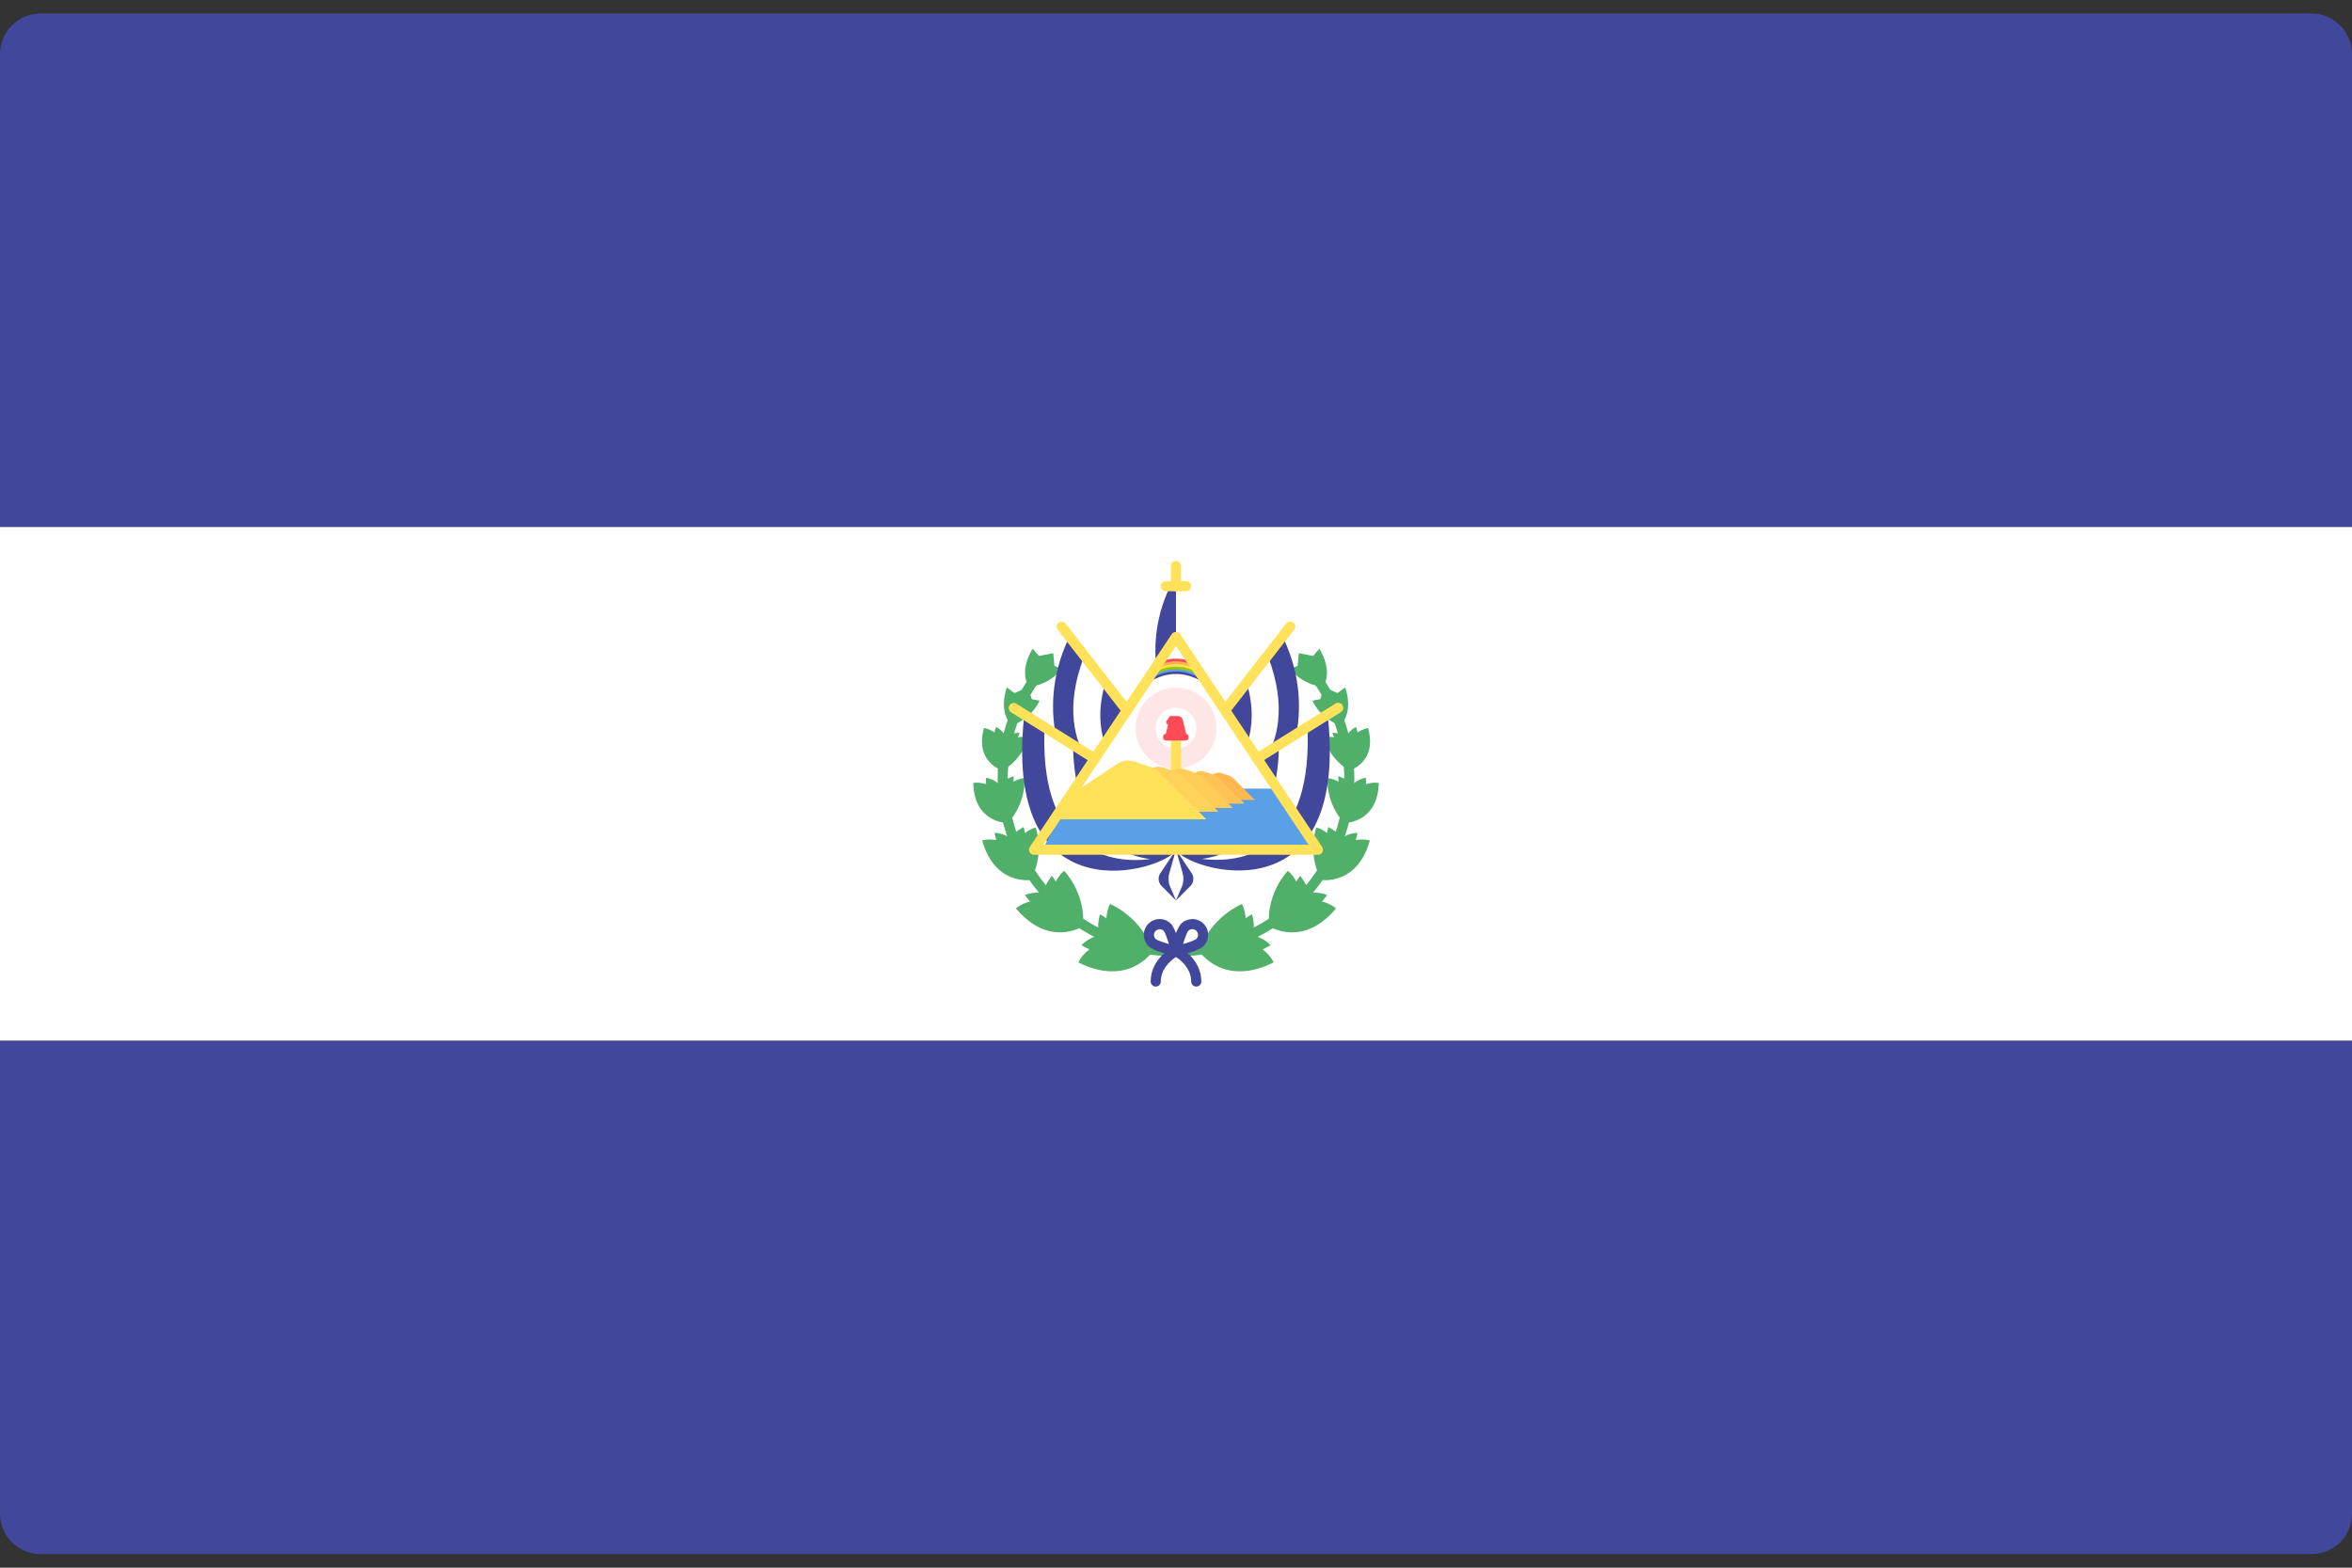 <svg width="48" height="32" viewBox="0 0 48 32" fill="none" xmlns="http://www.w3.org/2000/svg">
<rect x="0" y="0" width="48" height="32" fill="#333333" stroke="none"/>
<g clip-path="url(#clip0_11_867)">
<path d="M48 10.759H0V1.104C0 0.647 0.371 0.276 0.828 0.276H47.172C47.629 0.276 48 0.647 48 1.104L48 10.759Z" fill="#41479B"/>
<path d="M47.172 31.724H0.828C0.371 31.724 0 31.354 0 30.897V21.241H48V30.897C48 31.354 47.629 31.724 47.172 31.724Z" fill="#41479B"/>
<path d="M48 10.758H0V21.241H48V10.758Z" fill="white"/>
<path d="M23.98 19.521C21.984 19.521 20.36 17.897 20.36 15.901C20.36 15.048 20.662 14.22 21.211 13.569L21.369 13.702C20.851 14.316 20.566 15.097 20.566 15.901C20.566 17.783 22.098 19.315 23.98 19.315L23.98 19.521Z" fill="#50AF69"/>
<path d="M22.656 18.453C22.611 18.53 22.588 18.636 22.579 18.743C22.538 18.714 22.494 18.686 22.447 18.663C22.447 18.663 22.376 18.914 22.432 19.095C22.432 19.095 22.243 19.118 22.07 19.292C22.07 19.292 22.13 19.334 22.232 19.378C22.06 19.512 22.007 19.645 22.007 19.645C23.022 20.152 23.509 19.444 23.53 19.413C23.281 18.703 22.656 18.453 22.656 18.453Z" fill="#50AF69"/>
<path d="M23.53 19.413C23.531 19.415 23.531 19.416 23.532 19.418V19.41C23.532 19.41 23.53 19.412 23.53 19.413Z" fill="#50AF69"/>
<path d="M21.718 17.776C21.652 17.824 21.594 17.905 21.547 17.993C21.523 17.953 21.497 17.914 21.465 17.877C21.465 17.877 21.313 18.063 21.294 18.235C21.294 18.235 21.127 18.186 20.917 18.269C20.917 18.269 20.952 18.326 21.022 18.401C20.828 18.451 20.735 18.544 20.735 18.544C21.405 19.343 22.075 18.924 22.104 18.905C22.154 18.215 21.718 17.776 21.718 17.776Z" fill="#50AF69"/>
<path d="M22.104 18.905C22.104 18.907 22.104 18.908 22.104 18.91L22.107 18.903C22.107 18.903 22.105 18.904 22.104 18.905Z" fill="#50AF69"/>
<path d="M21.137 16.891C21.064 16.906 20.987 16.952 20.916 17.005C20.911 16.964 20.904 16.922 20.891 16.881C20.891 16.881 20.698 16.977 20.619 17.111C20.619 17.111 20.499 17.009 20.296 16.999C20.296 16.999 20.303 17.059 20.334 17.147C20.156 17.116 20.045 17.157 20.045 17.157C20.299 18.062 21.004 17.966 21.035 17.961C21.331 17.414 21.137 16.891 21.137 16.891Z" fill="#50AF69"/>
<path d="M21.035 17.961C21.034 17.963 21.034 17.964 21.033 17.965L21.038 17.961C21.038 17.961 21.036 17.961 21.035 17.961Z" fill="#50AF69"/>
<path d="M20.906 15.883C20.838 15.887 20.758 15.917 20.681 15.955C20.686 15.919 20.689 15.882 20.688 15.844C20.688 15.844 20.492 15.904 20.39 16.011C20.39 16.011 20.305 15.908 20.125 15.875C20.125 15.875 20.118 15.928 20.125 16.007C19.972 15.959 19.862 15.982 19.862 15.982C19.884 16.797 20.54 16.799 20.57 16.799C20.962 16.36 20.906 15.883 20.906 15.883Z" fill="#50AF69"/>
<path d="M20.569 16.799C20.568 16.8 20.567 16.801 20.566 16.802L20.572 16.799C20.572 16.799 20.57 16.799 20.569 16.799Z" fill="#50AF69"/>
<path d="M20.983 15.048C20.924 15.034 20.849 15.038 20.775 15.05C20.789 15.021 20.801 14.991 20.809 14.959C20.809 14.959 20.629 14.958 20.516 15.022C20.516 15.022 20.472 14.913 20.329 14.839C20.329 14.839 20.309 14.882 20.295 14.95C20.179 14.87 20.081 14.861 20.081 14.861C19.888 15.551 20.438 15.722 20.463 15.729C20.906 15.462 20.983 15.048 20.983 15.048Z" fill="#50AF69"/>
<path d="M20.463 15.729C20.462 15.73 20.461 15.731 20.46 15.731L20.465 15.73C20.465 15.73 20.463 15.729 20.463 15.729Z" fill="#50AF69"/>
<path d="M20.547 14.032C20.547 14.032 20.36 14.524 20.651 14.808C20.651 14.808 21.03 14.696 21.217 14.302L21.058 14.271L20.976 14.026L20.704 14.147L20.547 14.032Z" fill="#50AF69"/>
<path d="M21.075 13.242C21.075 13.242 20.782 13.679 21 14.022C21 14.022 21.395 13.998 21.667 13.657L21.519 13.591L21.495 13.333L21.203 13.389L21.075 13.242Z" fill="#50AF69"/>
<path d="M24.02 19.521V19.315C25.902 19.315 27.434 17.783 27.434 15.901C27.434 15.097 27.149 14.316 26.631 13.702L26.789 13.569C27.338 14.22 27.64 15.048 27.64 15.901C27.64 17.897 26.016 19.521 24.02 19.521Z" fill="#50AF69"/>
<path d="M25.344 18.453C25.39 18.53 25.412 18.636 25.422 18.743C25.463 18.714 25.506 18.686 25.553 18.663C25.553 18.663 25.624 18.914 25.569 19.095C25.569 19.095 25.757 19.118 25.93 19.292C25.93 19.292 25.871 19.334 25.768 19.378C25.94 19.512 25.993 19.645 25.993 19.645C24.978 20.152 24.491 19.444 24.47 19.413C24.719 18.703 25.344 18.453 25.344 18.453Z" fill="#50AF69"/>
<path d="M24.47 19.413C24.47 19.415 24.469 19.416 24.468 19.418V19.41C24.468 19.41 24.47 19.412 24.47 19.413Z" fill="#50AF69"/>
<path d="M26.282 17.776C26.348 17.824 26.406 17.905 26.454 17.993C26.477 17.953 26.504 17.914 26.535 17.877C26.535 17.877 26.687 18.063 26.706 18.235C26.706 18.235 26.873 18.186 27.083 18.269C27.083 18.269 27.048 18.326 26.978 18.401C27.172 18.451 27.265 18.544 27.265 18.544C26.595 19.343 25.926 18.924 25.896 18.905C25.846 18.215 26.282 17.776 26.282 17.776Z" fill="#50AF69"/>
<path d="M25.896 18.905C25.896 18.907 25.896 18.908 25.896 18.91L25.893 18.903C25.893 18.903 25.895 18.904 25.896 18.905Z" fill="#50AF69"/>
<path d="M26.864 16.891C26.936 16.906 27.013 16.952 27.085 17.005C27.09 16.964 27.097 16.922 27.109 16.881C27.109 16.881 27.302 16.977 27.382 17.111C27.382 17.111 27.501 17.009 27.704 16.999C27.704 16.999 27.697 17.059 27.666 17.147C27.845 17.116 27.956 17.157 27.956 17.157C27.701 18.062 26.996 17.966 26.965 17.961C26.669 17.414 26.864 16.891 26.864 16.891Z" fill="#50AF69"/>
<path d="M26.965 17.961C26.966 17.963 26.966 17.964 26.967 17.965L26.962 17.961C26.962 17.961 26.965 17.961 26.965 17.961Z" fill="#50AF69"/>
<path d="M27.094 15.883C27.163 15.887 27.242 15.917 27.319 15.955C27.314 15.919 27.311 15.882 27.312 15.844C27.312 15.844 27.508 15.904 27.611 16.011C27.611 16.011 27.695 15.908 27.875 15.875C27.875 15.875 27.882 15.928 27.875 16.007C28.028 15.959 28.138 15.982 28.138 15.982C28.116 16.797 27.46 16.799 27.431 16.799C27.038 16.36 27.094 15.883 27.094 15.883Z" fill="#50AF69"/>
<path d="M27.431 16.799C27.432 16.8 27.433 16.801 27.434 16.802L27.428 16.799C27.428 16.799 27.43 16.799 27.431 16.799Z" fill="#50AF69"/>
<path d="M27.018 15.048C27.077 15.034 27.151 15.038 27.226 15.05C27.212 15.021 27.2 14.991 27.191 14.959C27.191 14.959 27.371 14.958 27.485 15.022C27.485 15.022 27.529 14.913 27.672 14.839C27.672 14.839 27.691 14.882 27.706 14.95C27.822 14.87 27.919 14.861 27.919 14.861C28.113 15.551 27.562 15.722 27.538 15.729C27.095 15.462 27.018 15.048 27.018 15.048Z" fill="#50AF69"/>
<path d="M27.538 15.729C27.539 15.73 27.54 15.731 27.541 15.731L27.535 15.73C27.535 15.73 27.537 15.729 27.538 15.729Z" fill="#50AF69"/>
<path d="M27.453 14.032C27.453 14.032 27.641 14.524 27.35 14.808C27.35 14.808 26.971 14.696 26.783 14.302L26.943 14.271L27.025 14.026L27.296 14.147L27.453 14.032Z" fill="#50AF69"/>
<path d="M26.925 13.242C26.925 13.242 27.219 13.679 27 14.022C27 14.022 26.605 13.998 26.333 13.657L26.482 13.591L26.506 13.333L26.798 13.389L26.925 13.242Z" fill="#50AF69"/>
<path d="M24 17.345L23.68 17.825C23.625 17.907 23.636 18.016 23.706 18.085L24 18.38L24.294 18.085C24.363 18.016 24.374 17.907 24.32 17.825L24 17.345Z" fill="#41479B"/>
<path d="M24.136 17.825L24 17.345L23.863 17.825C23.84 17.907 23.845 18.016 23.874 18.085L24 18.38L24.125 18.085C24.155 18.016 24.159 17.907 24.136 17.825Z" fill="white"/>
<path d="M24 13.052V11.759C24 11.759 23.509 12.466 23.587 13.5" fill="#41479B"/>
<path d="M21.797 13.056C21.086 14.599 21.815 15.868 21.968 16.107C21.972 16.114 22.983 14.478 22.983 14.478L21.797 13.056Z" fill="#41479B"/>
<path d="M22.545 15.186C22.433 14.836 22.416 14.429 22.551 13.961L22.111 13.434C21.75 14.407 21.899 15.127 22.261 15.643C22.35 15.5 22.448 15.341 22.545 15.186Z" fill="white"/>
<path d="M22.966 14.564C22.935 14.564 22.904 14.551 22.884 14.524L21.587 12.856C21.552 12.811 21.56 12.746 21.605 12.711C21.65 12.676 21.715 12.684 21.75 12.73L23.047 14.398C23.082 14.443 23.074 14.508 23.029 14.543C23.01 14.557 22.988 14.564 22.966 14.564Z" fill="#FFE15A"/>
<path d="M20.896 14.659C20.483 18.797 23.793 17.763 24 17.349L21.931 16.314L22.345 15.487L20.896 14.659Z" fill="#41479B"/>
<path d="M21.897 15.136L21.32 14.79C21.191 17.248 22.504 17.658 23.472 17.536C22.687 17.43 21.902 16.851 21.897 15.136Z" fill="white"/>
<path d="M22.345 15.59C22.326 15.59 22.307 15.585 22.29 15.574L20.635 14.54C20.587 14.51 20.572 14.446 20.602 14.398C20.632 14.349 20.696 14.334 20.745 14.365L22.4 15.399C22.448 15.429 22.463 15.493 22.433 15.541C22.413 15.573 22.379 15.59 22.345 15.59Z" fill="#FFE15A"/>
<path d="M26.204 13.052C26.914 14.595 26.185 15.864 26.032 16.103C26.028 16.11 25.017 14.474 25.017 14.474L26.204 13.052Z" fill="#41479B"/>
<path d="M25.455 15.182C25.567 14.832 25.584 14.425 25.449 13.957L25.889 13.429C26.25 14.403 26.101 15.122 25.739 15.638C25.65 15.496 25.551 15.337 25.455 15.182Z" fill="white"/>
<path d="M25.034 14.56C25.012 14.56 24.989 14.553 24.971 14.539C24.926 14.504 24.918 14.439 24.953 14.394L26.25 12.726C26.285 12.681 26.35 12.672 26.395 12.707C26.44 12.742 26.448 12.807 26.413 12.852L25.116 14.52C25.096 14.547 25.065 14.56 25.034 14.56Z" fill="#FFE15A"/>
<path d="M27.103 14.655C27.517 18.793 24.207 17.759 24 17.345L26.069 16.311L25.655 15.483L27.103 14.655Z" fill="#41479B"/>
<path d="M26.103 15.131L26.68 14.785C26.81 17.244 25.497 17.654 24.528 17.532C25.313 17.426 26.098 16.847 26.103 15.131Z" fill="white"/>
<path d="M25.655 15.586C25.621 15.586 25.587 15.569 25.567 15.537C25.537 15.489 25.552 15.425 25.6 15.395L27.255 14.361C27.304 14.33 27.368 14.345 27.398 14.394C27.428 14.442 27.413 14.506 27.365 14.536L25.71 15.57C25.693 15.581 25.674 15.586 25.655 15.586Z" fill="#FFE15A"/>
<path d="M24 15.69C24.457 15.69 24.828 15.319 24.828 14.862C24.828 14.405 24.457 14.034 24 14.034C23.543 14.034 23.172 14.405 23.172 14.862C23.172 15.319 23.543 15.69 24 15.69Z" fill="#FFE6E6"/>
<path d="M24 15.276C24.229 15.276 24.414 15.091 24.414 14.862C24.414 14.633 24.229 14.448 24 14.448C23.771 14.448 23.586 14.633 23.586 14.862C23.586 15.091 23.771 15.276 24 15.276Z" fill="white"/>
<path d="M24 16.207C23.943 16.207 23.897 16.161 23.897 16.104V14.862C23.897 14.805 23.943 14.759 24 14.759C24.057 14.759 24.103 14.805 24.103 14.862V16.104C24.103 16.161 24.057 16.207 24 16.207Z" fill="#FFE15A"/>
<path d="M26.827 17.328H21.284L21.931 16.097H26.086L26.827 17.328Z" fill="#5AA0E6"/>
<path d="M24.168 16.328H25.61L25.162 15.879C25.14 15.858 25.115 15.842 25.086 15.833L24.93 15.781C24.874 15.762 24.812 15.77 24.763 15.803L24.265 16.135L24.168 16.328Z" fill="#FFB750"/>
<path d="M23.678 16.405H25.399L24.864 15.87C24.838 15.845 24.808 15.826 24.774 15.815L24.588 15.753C24.52 15.73 24.447 15.74 24.388 15.779L23.793 16.176L23.678 16.405Z" fill="#FFC455"/>
<path d="M23.079 16.491H25.157L24.511 15.845C24.481 15.815 24.444 15.792 24.403 15.778L24.178 15.703C24.097 15.676 24.008 15.688 23.936 15.735L23.218 16.214L23.079 16.491Z" fill="#FFCD55"/>
<path d="M22.487 16.569H24.866L24.126 15.829C24.091 15.794 24.049 15.768 24.002 15.752L23.744 15.666C23.651 15.636 23.549 15.649 23.468 15.703L22.645 16.252L22.487 16.569Z" fill="#FFD25A"/>
<path d="M21.517 16.724H24.62L23.655 15.759C23.61 15.713 23.554 15.679 23.493 15.659L23.157 15.547C23.036 15.507 22.903 15.524 22.797 15.595L21.724 16.31L21.517 16.724Z" fill="#FFE15A"/>
<path d="M24.223 15.048H23.776L23.879 14.616H24.035C24.085 14.616 24.129 14.65 24.14 14.699L24.223 15.048Z" fill="#FF4B55"/>
<path d="M24.198 15.117H23.796C23.763 15.117 23.737 15.091 23.737 15.058V15.038C23.737 15.005 23.763 14.978 23.796 14.978H24.198C24.23 14.978 24.257 15.005 24.257 15.038V15.058C24.257 15.09 24.23 15.117 24.198 15.117Z" fill="#FF4B55"/>
<path d="M23.932 14.812L23.832 14.787C23.801 14.779 23.788 14.744 23.806 14.718L23.879 14.616L23.932 14.812Z" fill="#FF4B55"/>
<path d="M23.484 13.799C23.479 13.837 23.474 13.875 23.469 13.913C23.63 13.816 23.807 13.757 24 13.757C24.192 13.758 24.37 13.816 24.531 13.913C24.526 13.875 24.521 13.837 24.516 13.799C24.356 13.716 24.184 13.668 24 13.668C23.816 13.668 23.644 13.716 23.484 13.799Z" fill="#41479B"/>
<path d="M23.49 13.75C23.485 13.788 23.48 13.826 23.475 13.864C23.634 13.766 23.809 13.707 24 13.707C24.19 13.707 24.365 13.766 24.524 13.864C24.519 13.826 24.514 13.788 24.509 13.75C24.351 13.666 24.181 13.618 24 13.618C23.818 13.618 23.648 13.666 23.49 13.75Z" fill="#5AA0E6"/>
<path d="M23.496 13.704C23.491 13.742 23.486 13.78 23.482 13.818C23.639 13.72 23.812 13.661 24 13.661C24.188 13.661 24.361 13.72 24.518 13.818C24.514 13.78 24.509 13.742 24.504 13.704C24.347 13.62 24.18 13.572 24 13.572C23.821 13.572 23.653 13.62 23.496 13.704Z" fill="#9BC800"/>
<path d="M23.503 13.652C23.498 13.69 23.493 13.728 23.488 13.766C23.644 13.667 23.815 13.608 24 13.608C24.185 13.608 24.356 13.667 24.512 13.766C24.507 13.728 24.502 13.69 24.497 13.652C24.343 13.567 24.177 13.519 24 13.519C23.823 13.519 23.658 13.567 23.503 13.652Z" fill="#FFE14E"/>
<path d="M23.51 13.6C23.505 13.638 23.5 13.676 23.495 13.714C23.649 13.616 23.817 13.556 24 13.556C24.183 13.556 24.351 13.615 24.505 13.714C24.5 13.676 24.495 13.638 24.491 13.6C24.338 13.515 24.174 13.467 24 13.467C23.826 13.467 23.663 13.515 23.51 13.6Z" fill="#FFB14E"/>
<path d="M23.512 13.578C23.509 13.605 23.506 13.632 23.502 13.658C23.654 13.559 23.82 13.499 24 13.499C24.18 13.499 24.346 13.559 24.498 13.658C24.495 13.632 24.491 13.605 24.488 13.578C24.336 13.493 24.174 13.445 24 13.445C23.827 13.444 23.664 13.493 23.512 13.578Z" fill="#FF4B55"/>
<path d="M26.896 17.448H21.103C21.065 17.448 21.03 17.427 21.012 17.394C20.994 17.36 20.996 17.319 21.017 17.288L23.914 12.943C23.952 12.885 24.048 12.885 24.086 12.943L26.983 17.288C27.004 17.319 27.006 17.36 26.988 17.394C26.97 17.427 26.934 17.448 26.896 17.448ZM21.297 17.241H26.703L24 13.187L21.297 17.241Z" fill="#FFE15A"/>
<path d="M24 12.069C23.943 12.069 23.897 12.023 23.897 11.966V11.552C23.897 11.495 23.943 11.448 24 11.448C24.057 11.448 24.103 11.495 24.103 11.552V11.966C24.103 12.023 24.057 12.069 24 12.069Z" fill="#FFE15A"/>
<path d="M24.206 12.069H23.793C23.735 12.069 23.689 12.023 23.689 11.966C23.689 11.908 23.735 11.862 23.793 11.862H24.206C24.264 11.862 24.31 11.908 24.31 11.966C24.31 12.023 24.264 12.069 24.206 12.069Z" fill="#FFE15A"/>
<path d="M24 19.517C23.992 19.517 23.985 19.516 23.977 19.515C23.876 19.492 23.538 19.411 23.439 19.312C23.312 19.187 23.311 18.982 23.437 18.855C23.498 18.794 23.579 18.76 23.665 18.76H23.666C23.752 18.76 23.833 18.793 23.894 18.854C23.994 18.953 24.077 19.29 24.101 19.391C24.108 19.425 24.098 19.462 24.073 19.487C24.054 19.506 24.027 19.517 24 19.517ZM23.666 18.966C23.639 18.976 23.606 18.979 23.584 19.001C23.538 19.046 23.539 19.12 23.584 19.166C23.609 19.19 23.721 19.232 23.855 19.27C23.816 19.137 23.773 19.025 23.748 19L23.821 18.927L23.748 19C23.726 18.978 23.697 18.966 23.666 18.966Z" fill="#41479B"/>
<path d="M24 19.517C23.973 19.517 23.946 19.506 23.927 19.487C23.902 19.461 23.891 19.425 23.899 19.39C23.922 19.289 24.006 18.953 24.106 18.854C24.167 18.793 24.24 18.765 24.334 18.759C24.421 18.76 24.502 18.794 24.563 18.855C24.688 18.982 24.688 19.187 24.561 19.312C24.461 19.411 24.123 19.492 24.022 19.515C24.015 19.516 24.007 19.517 24 19.517ZM24.179 18.927L24.252 19C24.227 19.025 24.184 19.137 24.145 19.27C24.279 19.232 24.39 19.19 24.416 19.165C24.461 19.12 24.461 19.046 24.416 19.001C24.394 18.979 24.365 18.966 24.334 18.966H24.334C24.303 18.966 24.274 18.978 24.252 19L24.179 18.927ZM24.179 18.927H24.181H24.179Z" fill="#41479B"/>
<path d="M23.586 20.138C23.529 20.138 23.483 20.092 23.483 20.035C23.483 19.562 23.935 19.331 23.954 19.321C24.005 19.296 24.067 19.317 24.092 19.367C24.118 19.418 24.098 19.48 24.047 19.506C24.043 19.508 23.69 19.692 23.69 20.035C23.69 20.092 23.643 20.138 23.586 20.138Z" fill="#41479B"/>
<path d="M24.414 20.138C24.357 20.138 24.31 20.092 24.31 20.035C24.31 19.692 23.957 19.508 23.953 19.506C23.902 19.48 23.882 19.418 23.908 19.367C23.933 19.317 23.995 19.296 24.046 19.322C24.066 19.331 24.517 19.562 24.517 20.035C24.517 20.092 24.471 20.138 24.414 20.138Z" fill="#41479B"/>
</g>
<defs>
<clipPath id="clip0_11_867">
<rect width="48" height="32" fill="white"/>
</clipPath>
</defs>
</svg>
